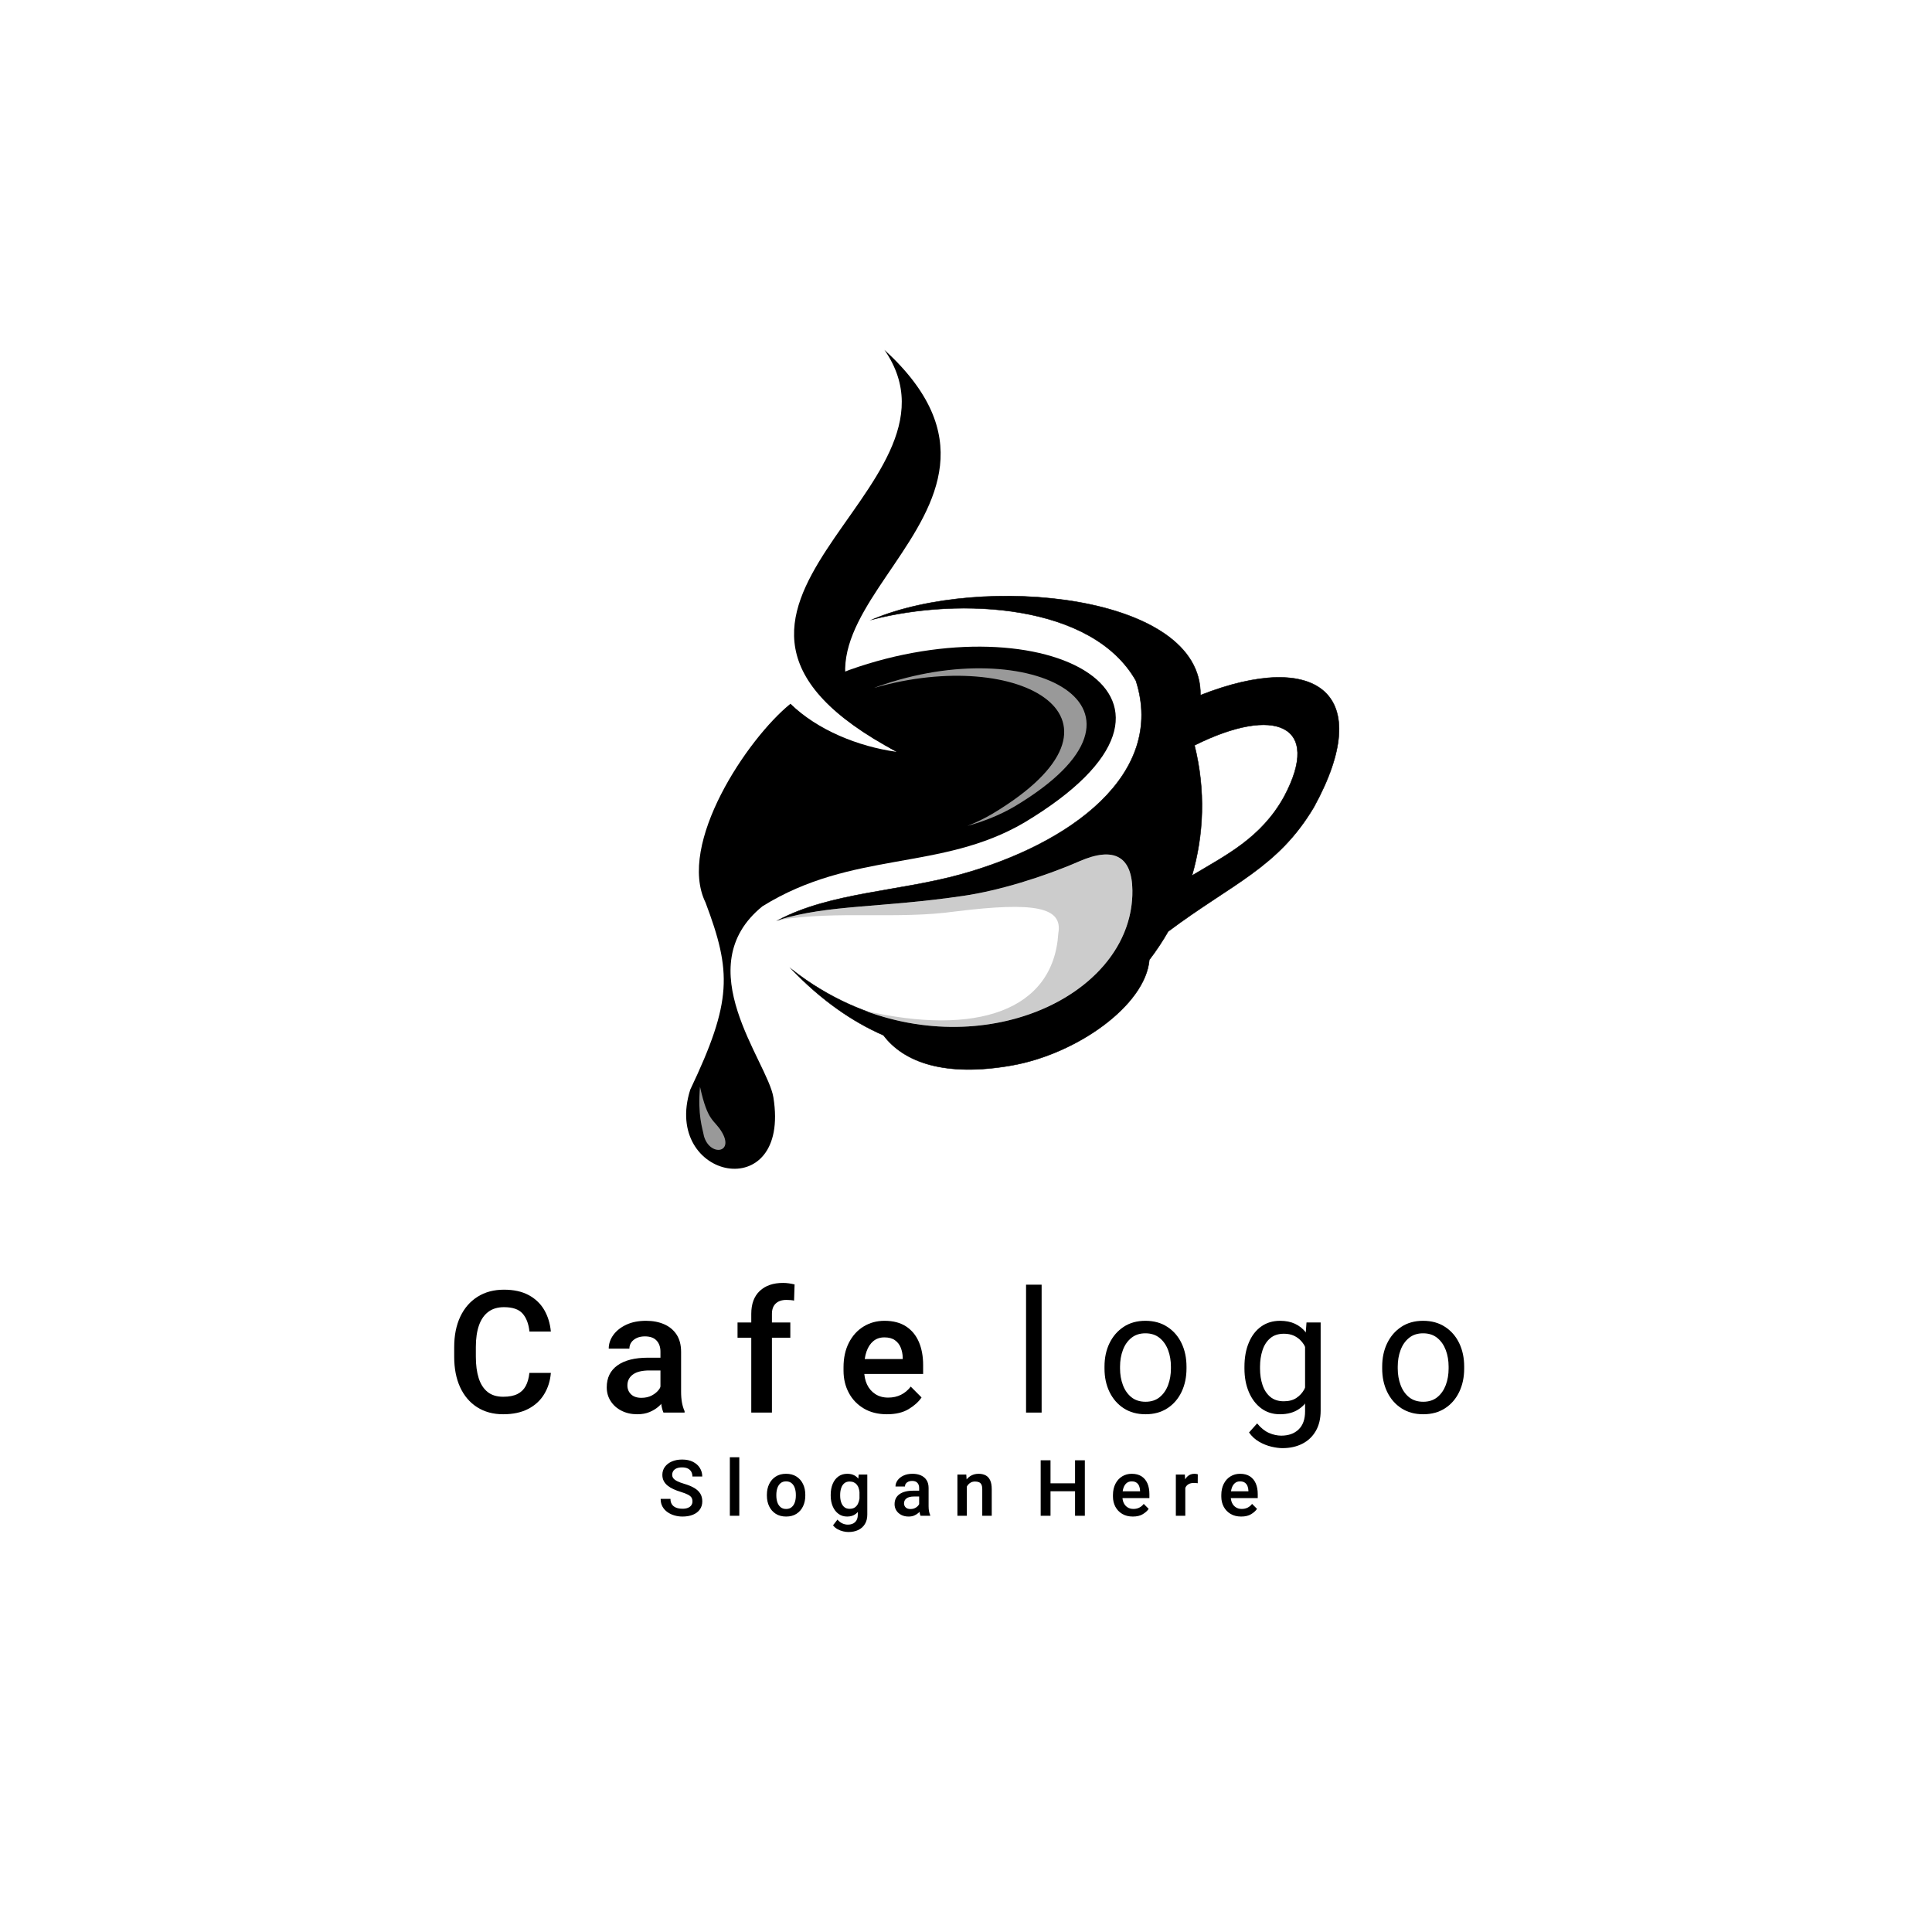 <?xml version="1.0" encoding="UTF-8"?>
<svg xmlns="http://www.w3.org/2000/svg" xmlns:xlink="http://www.w3.org/1999/xlink" width="2400" height="2400" viewBox="0 0 2400 2400">

<path fill-rule="nonzero" fill="rgb(0%, 0%, 0%)" fill-opacity="1" d="M 1031.93 1856.934 C 1031.93 1851.746 1032.77 1847.207 1034.422 1843.266 C 1036.078 1839.336 1038.441 1836.281 1041.531 1834.086 C 1044.602 1831.887 1048.25 1830.789 1052.488 1830.789 C 1055.828 1830.789 1058.691 1831.402 1061.051 1832.617 C 1063.07 1833.645 1064.781 1835.055 1066.211 1836.844 L 1066.691 1831.742 L 1077.391 1831.742 L 1077.391 1881.496 C 1077.391 1886.102 1076.391 1890.027 1074.398 1893.262 C 1072.41 1896.492 1069.66 1898.949 1066.141 1900.629 C 1062.621 1902.293 1058.551 1903.133 1053.91 1903.133 C 1051.949 1903.133 1049.77 1902.859 1047.398 1902.309 C 1045 1901.758 1042.691 1900.855 1040.461 1899.625 C 1038.219 1898.398 1036.34 1896.781 1034.82 1894.797 L 1040.32 1887.699 C 1042.141 1889.816 1044.16 1891.387 1046.359 1892.402 C 1048.539 1893.438 1050.852 1893.953 1053.289 1893.953 C 1057.109 1893.953 1060.109 1892.887 1062.309 1890.77 C 1064.512 1888.656 1065.59 1885.633 1065.59 1881.691 L 1065.59 1878.246 C 1064.789 1879.152 1063.922 1879.969 1062.969 1880.688 C 1060.18 1882.836 1056.66 1883.922 1052.391 1883.922 C 1048.219 1883.922 1044.621 1882.789 1041.551 1880.527 C 1038.488 1878.266 1036.121 1875.195 1034.449 1871.27 C 1032.77 1867.355 1031.93 1862.914 1031.93 1857.922 Z M 860.195 1865.16 C 860.195 1863.301 859.809 1861.719 859.031 1860.41 C 858.258 1859.102 856.816 1857.887 854.703 1856.758 C 852.586 1855.641 849.547 1854.461 845.57 1853.234 C 842.324 1852.266 839.316 1851.133 836.555 1849.871 C 833.789 1848.613 831.383 1847.16 829.332 1845.492 C 827.281 1843.848 825.68 1841.906 824.531 1839.727 C 823.371 1837.527 822.805 1834.992 822.805 1832.113 C 822.805 1828.367 823.84 1825.07 825.922 1822.211 C 828.008 1819.348 830.898 1817.117 834.586 1815.504 C 838.285 1813.902 842.551 1813.098 847.414 1813.098 C 852.586 1813.098 857.043 1814.031 860.762 1815.906 C 864.492 1817.781 867.355 1820.32 869.355 1823.504 C 871.359 1826.703 872.363 1830.238 872.363 1834.152 L 860.145 1834.152 C 860.145 1831.984 859.68 1830.031 858.758 1828.316 C 857.82 1826.59 856.414 1825.246 854.523 1824.293 C 852.617 1823.324 850.211 1822.84 847.27 1822.84 C 844.52 1822.84 842.242 1823.258 840.398 1824.066 C 838.574 1824.891 837.219 1826.008 836.344 1827.379 C 835.457 1828.77 835.004 1830.352 835.004 1832.113 C 835.004 1833.797 835.555 1835.281 836.621 1836.574 C 837.688 1837.867 839.316 1839.047 841.5 1840.098 C 843.68 1841.164 846.395 1842.184 849.645 1843.152 C 854.75 1844.637 859 1846.367 862.375 1848.355 C 865.754 1850.344 868.273 1852.699 869.922 1855.414 C 871.586 1858.129 872.41 1861.348 872.41 1865.078 C 872.41 1868.957 871.395 1872.301 869.371 1875.129 C 867.355 1877.957 864.508 1880.121 860.809 1881.641 C 857.125 1883.16 852.777 1883.922 847.801 1883.922 C 844.473 1883.922 841.211 1883.469 837.992 1882.562 C 834.777 1881.656 831.867 1880.301 829.266 1878.488 C 826.648 1876.68 824.566 1874.402 823.016 1871.656 C 821.445 1868.906 820.672 1865.676 820.672 1861.945 L 832.887 1861.945 C 832.887 1864.156 833.258 1866.031 834.02 1867.582 C 834.777 1869.137 835.828 1870.395 837.184 1871.398 C 838.543 1872.383 840.125 1873.109 841.953 1873.547 C 843.762 1873.98 845.719 1874.207 847.801 1874.207 C 850.531 1874.207 852.828 1873.82 854.652 1873.047 C 856.496 1872.27 857.867 1871.203 858.805 1869.848 C 859.727 1868.488 860.195 1866.938 860.195 1865.16 Z M 918.383 1882.965 L 906.637 1882.965 L 906.637 1810.254 L 918.383 1810.254 Z M 1141.809 1848.355 C 1141.809 1845.703 1141.07 1843.586 1139.602 1842.02 C 1138.141 1840.438 1135.91 1839.645 1132.961 1839.645 C 1131.18 1839.645 1129.641 1839.953 1128.32 1840.566 C 1126.988 1841.195 1125.961 1842.02 1125.23 1843.055 C 1124.512 1844.105 1124.148 1845.285 1124.148 1846.609 L 1112.398 1846.609 C 1112.398 1843.863 1113.281 1841.277 1115.012 1838.867 C 1116.75 1836.461 1119.211 1834.508 1122.371 1833.02 C 1125.539 1831.531 1129.289 1830.789 1133.621 1830.789 C 1137.469 1830.789 1140.891 1831.438 1143.898 1832.746 C 1146.891 1834.035 1149.25 1835.992 1150.969 1838.609 C 1152.691 1841.227 1153.539 1844.508 1153.539 1848.449 L 1153.539 1871.039 C 1153.539 1873.434 1153.719 1875.551 1154.059 1877.375 C 1154.422 1879.219 1154.898 1880.801 1155.531 1882.16 L 1155.531 1882.965 L 1143.512 1882.965 C 1142.98 1881.738 1142.559 1880.141 1142.262 1878.184 L 1142.25 1878.066 C 1141.809 1878.535 1141.34 1878.996 1140.84 1879.445 C 1139.371 1880.754 1137.629 1881.82 1135.621 1882.66 C 1133.621 1883.5 1131.289 1883.922 1128.641 1883.922 C 1125.301 1883.922 1122.328 1883.258 1119.711 1881.934 C 1117.07 1880.605 1115.02 1878.781 1113.52 1876.453 C 1112.02 1874.145 1111.27 1871.527 1111.27 1868.617 C 1111.27 1863.188 1113.309 1859.035 1117.379 1856.129 C 1121.449 1853.219 1127.219 1851.766 1134.699 1851.766 L 1141.809 1851.766 Z M 1141.809 1868.504 L 1141.809 1859.02 L 1135.559 1859.02 C 1131.391 1859.02 1128.262 1859.777 1126.148 1861.312 C 1124.07 1862.832 1123.02 1864.918 1123.02 1867.535 C 1123.02 1869.555 1123.711 1871.234 1125.09 1872.574 C 1126.48 1873.918 1128.449 1874.578 1130.969 1874.578 C 1133.262 1874.578 1135.281 1874.129 1137 1873.191 C 1138.73 1872.254 1140.07 1871.105 1141.051 1869.73 C 1141.352 1869.312 1141.602 1868.902 1141.809 1868.504 Z M 1201.07 1882.965 L 1189.34 1882.965 L 1189.34 1831.742 L 1200.359 1831.742 L 1200.75 1837.754 C 1201.969 1836.25 1203.371 1834.961 1204.949 1833.891 C 1208.02 1831.824 1211.59 1830.789 1215.641 1830.789 C 1218.969 1830.789 1221.828 1831.422 1224.27 1832.664 C 1226.699 1833.906 1228.59 1835.93 1229.941 1838.723 C 1231.301 1841.52 1231.98 1845.27 1231.98 1849.969 L 1231.98 1882.965 L 1220.199 1882.965 L 1220.199 1849.871 C 1220.199 1847.516 1219.859 1845.621 1219.18 1844.234 C 1218.5 1842.859 1217.48 1841.859 1216.141 1841.277 C 1214.801 1840.695 1213.172 1840.402 1211.25 1840.402 C 1209.289 1840.402 1207.559 1840.793 1206.059 1841.566 C 1204.559 1842.344 1203.281 1843.426 1202.23 1844.816 C 1201.801 1845.383 1201.41 1845.984 1201.07 1846.621 Z M 1335.461 1852.477 L 1304.988 1852.477 L 1304.988 1882.965 L 1292.77 1882.965 L 1292.77 1814.031 L 1304.988 1814.031 L 1304.988 1842.633 L 1335.461 1842.633 L 1335.461 1814.031 L 1347.629 1814.031 L 1347.629 1882.965 L 1335.461 1882.965 Z M 1407.238 1883.922 C 1402.148 1883.922 1397.77 1882.82 1394.07 1880.621 C 1390.379 1878.426 1387.539 1875.469 1385.551 1871.719 C 1383.57 1867.988 1382.559 1863.785 1382.559 1859.148 L 1382.559 1857.211 C 1382.559 1851.879 1383.578 1847.238 1385.602 1843.266 C 1387.621 1839.305 1390.379 1836.234 1393.91 1834.07 C 1397.43 1831.887 1401.41 1830.789 1405.859 1830.789 C 1410.781 1830.789 1414.871 1831.855 1418.129 1833.988 C 1421.379 1836.121 1423.801 1839.078 1425.422 1842.844 C 1427.02 1846.609 1427.82 1850.973 1427.82 1855.934 L 1427.82 1861.008 L 1388.199 1861.008 L 1388.199 1852.523 L 1416.219 1852.523 L 1416.219 1851.617 C 1416.16 1849.629 1415.789 1847.773 1415.09 1846.043 C 1414.398 1844.297 1413.301 1842.895 1411.789 1841.824 C 1410.309 1840.758 1408.301 1840.211 1405.82 1840.211 C 1403.309 1840.211 1401.23 1840.922 1399.512 1842.328 C 1397.82 1843.734 1396.531 1845.703 1395.641 1848.242 C 1394.75 1850.777 1394.309 1853.77 1394.309 1857.211 L 1394.309 1859.148 C 1394.309 1862.059 1394.84 1864.66 1395.91 1866.969 C 1396.988 1869.266 1398.559 1871.09 1400.609 1872.43 C 1402.648 1873.773 1405.109 1874.449 1407.949 1874.449 C 1410.699 1874.449 1413.121 1873.902 1415.25 1872.836 C 1417.391 1871.77 1419.23 1870.219 1420.781 1868.199 L 1426.922 1874.355 C 1425.32 1876.777 1422.898 1878.977 1419.66 1880.945 C 1416.43 1882.934 1412.281 1883.922 1407.238 1883.922 Z M 1472.422 1882.965 L 1460.68 1882.965 L 1460.68 1831.742 L 1471.859 1831.742 L 1472.191 1837.684 C 1473.09 1836.195 1474.141 1834.91 1475.359 1833.828 C 1477.629 1831.809 1480.469 1830.789 1483.879 1830.789 C 1484.539 1830.789 1485.289 1830.855 1486.109 1830.984 C 1486.922 1831.113 1487.551 1831.258 1487.949 1831.422 L 1487.859 1842.535 C 1487.129 1842.406 1486.371 1842.312 1485.559 1842.246 C 1484.75 1842.199 1483.961 1842.164 1483.172 1842.164 C 1480.578 1842.164 1478.43 1842.617 1476.711 1843.555 C 1474.988 1844.492 1473.68 1845.816 1472.801 1847.531 C 1472.66 1847.789 1472.539 1848.059 1472.422 1848.336 Z M 1541.828 1883.922 C 1536.738 1883.922 1532.359 1882.82 1528.66 1880.621 C 1524.969 1878.426 1522.129 1875.469 1520.141 1871.719 C 1518.148 1867.988 1517.148 1863.785 1517.148 1859.148 L 1517.148 1857.211 C 1517.148 1851.879 1518.172 1847.238 1520.191 1843.266 C 1522.211 1839.305 1524.969 1836.234 1528.488 1834.07 C 1532.02 1831.887 1535.988 1830.789 1540.449 1830.789 C 1545.359 1830.789 1549.449 1831.855 1552.719 1833.988 C 1555.961 1836.121 1558.391 1839.078 1560 1842.844 C 1561.602 1846.609 1562.41 1850.973 1562.41 1855.934 L 1562.41 1861.008 L 1522.789 1861.008 L 1522.789 1852.523 L 1550.809 1852.523 L 1550.809 1851.617 C 1550.75 1849.629 1550.371 1847.773 1549.68 1846.043 C 1548.98 1844.297 1547.891 1842.895 1546.379 1841.824 C 1544.898 1840.758 1542.891 1840.211 1540.398 1840.211 C 1537.898 1840.211 1535.809 1840.922 1534.102 1842.328 C 1532.398 1843.734 1531.109 1845.703 1530.219 1848.242 C 1529.328 1850.777 1528.898 1853.77 1528.898 1857.211 L 1528.898 1859.148 C 1528.898 1862.059 1529.43 1864.66 1530.5 1866.969 C 1531.578 1869.266 1533.148 1871.09 1535.199 1872.43 C 1537.238 1873.773 1539.691 1874.449 1542.539 1874.449 C 1545.281 1874.449 1547.711 1873.902 1549.84 1872.836 C 1551.969 1871.77 1553.82 1870.219 1555.371 1868.199 L 1561.512 1874.355 C 1559.91 1876.777 1557.48 1878.977 1554.25 1880.945 C 1551.02 1882.934 1546.871 1883.922 1541.828 1883.922 Z M 952.656 1856.887 C 952.656 1851.895 953.594 1847.449 955.484 1843.539 C 957.391 1839.613 960.105 1836.512 963.66 1834.23 C 967.215 1831.938 971.48 1830.789 976.457 1830.789 C 981.516 1830.789 985.812 1831.938 989.387 1834.23 C 992.957 1836.512 995.672 1839.613 997.547 1843.539 C 999.438 1847.449 1000.371 1851.895 1000.371 1856.887 L 1000.371 1857.871 C 1000.371 1862.832 999.438 1867.277 997.547 1871.203 C 995.672 1875.129 992.957 1878.23 989.418 1880.512 C 985.863 1882.773 981.578 1883.922 976.555 1883.922 C 971.547 1883.922 967.246 1882.773 963.676 1880.512 C 960.105 1878.23 957.391 1875.129 955.484 1871.203 C 953.594 1867.277 952.656 1862.832 952.656 1857.871 Z M 964.387 1857.871 C 964.387 1860.91 964.824 1863.672 965.664 1866.176 C 966.52 1868.699 967.848 1870.703 969.621 1872.223 C 971.398 1873.738 973.711 1874.5 976.555 1874.5 C 979.367 1874.5 981.66 1873.738 983.438 1872.223 C 985.234 1870.703 986.543 1868.699 987.383 1866.176 C 988.207 1863.672 988.629 1860.91 988.629 1857.871 L 988.629 1856.887 C 988.629 1853.879 988.207 1851.117 987.383 1848.598 C 986.543 1846.074 985.219 1844.039 983.422 1842.52 C 981.629 1840.984 979.305 1840.211 976.457 1840.211 C 973.648 1840.211 971.352 1840.984 969.574 1842.52 C 967.797 1844.039 966.488 1846.074 965.648 1848.598 C 964.809 1851.117 964.387 1853.879 964.387 1856.887 Z M 1043.68 1857.922 C 1043.68 1860.957 1044.078 1863.703 1044.91 1866.176 C 1045.73 1868.664 1047.012 1870.637 1048.719 1872.109 C 1050.43 1873.562 1052.66 1874.305 1055.379 1874.305 C 1058.031 1874.305 1060.18 1873.738 1061.859 1872.625 C 1063.422 1871.562 1064.672 1870.16 1065.59 1868.402 L 1065.59 1868.398 L 1065.602 1868.391 L 1065.602 1868.383 L 1065.609 1868.375 L 1065.609 1868.359 L 1065.621 1868.355 L 1065.621 1868.34 L 1065.629 1868.332 L 1065.629 1868.32 L 1065.641 1868.316 L 1065.641 1868.301 L 1065.648 1868.297 L 1065.648 1868.281 L 1065.66 1868.277 L 1065.66 1868.262 L 1065.672 1868.258 L 1065.672 1868.246 L 1065.68 1868.238 L 1065.68 1868.223 L 1065.691 1868.219 L 1065.691 1868.199 L 1065.699 1868.195 L 1065.699 1868.184 L 1065.711 1868.18 L 1065.711 1868.16 L 1065.719 1868.156 L 1065.719 1868.141 L 1065.73 1868.141 L 1065.73 1868.125 L 1065.738 1868.117 L 1065.738 1868.102 L 1065.75 1868.098 L 1065.75 1868.086 L 1065.762 1868.078 L 1065.762 1868.062 L 1065.77 1868.059 L 1065.77 1868.051 C 1066.691 1866.129 1067.34 1863.965 1067.68 1861.57 L 1067.68 1853.574 C 1067.5 1851.668 1067.129 1849.922 1066.559 1848.305 L 1066.551 1848.27 L 1066.539 1848.23 L 1066.52 1848.195 L 1066.512 1848.16 L 1066.512 1848.156 L 1066.5 1848.121 L 1066.48 1848.086 L 1066.48 1848.082 L 1066.469 1848.051 L 1066.461 1848.016 L 1066.461 1848.008 L 1066.441 1847.977 L 1066.43 1847.941 L 1066.43 1847.934 L 1066.422 1847.906 L 1066.398 1847.871 L 1066.398 1847.863 L 1066.391 1847.836 L 1066.379 1847.797 L 1066.371 1847.789 L 1066.359 1847.762 L 1066.352 1847.727 L 1066.34 1847.715 L 1066.328 1847.691 L 1066.32 1847.656 L 1066.32 1847.645 L 1066.309 1847.621 L 1066.289 1847.586 L 1066.289 1847.57 L 1066.281 1847.551 L 1066.262 1847.516 L 1066.262 1847.5 L 1066.25 1847.48 L 1066.23 1847.445 L 1066.23 1847.43 L 1066.219 1847.41 L 1066.211 1847.375 L 1066.199 1847.355 L 1066.191 1847.34 L 1066.18 1847.305 L 1066.172 1847.285 L 1066.16 1847.27 L 1066.148 1847.234 L 1066.141 1847.215 L 1066.129 1847.203 L 1066.121 1847.168 L 1066.109 1847.145 L 1066.102 1847.133 L 1066.09 1847.098 L 1066.078 1847.074 L 1066.07 1847.062 L 1066.051 1847.031 L 1066.039 1847.008 L 1066.039 1846.996 L 1066.02 1846.961 L 1066.012 1846.938 L 1066.012 1846.93 L 1065.988 1846.895 L 1065.98 1846.867 L 1065.98 1846.859 L 1065.961 1846.828 L 1065.949 1846.801 L 1065.941 1846.793 L 1065.93 1846.762 L 1065.91 1846.73 L 1065.91 1846.727 L 1065.898 1846.691 L 1065.879 1846.664 L 1065.879 1846.66 L 1065.859 1846.629 L 1065.852 1846.598 L 1065.852 1846.594 L 1065.828 1846.562 L 1065.809 1846.527 L 1065.801 1846.496 L 1065.781 1846.461 L 1065.762 1846.43 L 1065.75 1846.395 L 1065.711 1846.332 L 1065.711 1846.328 L 1065.699 1846.301 L 1065.68 1846.266 L 1065.68 1846.262 L 1065.66 1846.234 L 1065.641 1846.203 L 1065.641 1846.195 L 1065.629 1846.172 L 1065.609 1846.137 L 1065.609 1846.133 L 1065.59 1846.105 C 1065.199 1845.398 1064.75 1844.746 1064.25 1844.152 C 1063.25 1842.973 1062.039 1842.066 1060.578 1841.406 C 1059.129 1840.742 1057.43 1840.402 1055.461 1840.402 C 1052.738 1840.402 1050.531 1841.148 1048.789 1842.602 C 1047.059 1844.07 1045.762 1846.059 1044.941 1848.578 C 1044.102 1851.086 1043.68 1853.863 1043.68 1856.934 L 1043.68 1857.922 "/>
<path fill-rule="nonzero" fill="rgb(0%, 0%, 0%)" fill-opacity="1" d="M 1717 1697.664 C 1717 1686.828 1719.051 1677.152 1723.18 1668.609 C 1727.352 1660.027 1733.211 1653.25 1740.762 1648.273 C 1748.359 1643.258 1757.359 1640.75 1767.77 1640.75 C 1778.328 1640.75 1787.441 1643.258 1795.07 1648.273 C 1802.73 1653.25 1808.621 1660.027 1812.719 1668.609 C 1816.82 1677.152 1818.859 1686.828 1818.859 1697.664 L 1818.859 1700.031 C 1818.859 1710.801 1816.82 1720.477 1812.719 1729.055 C 1808.621 1737.633 1802.762 1744.414 1795.141 1749.391 C 1787.512 1754.336 1778.469 1756.84 1767.988 1756.84 C 1757.5 1756.84 1748.461 1754.336 1740.828 1749.391 C 1733.211 1744.414 1727.352 1737.633 1723.18 1729.055 C 1719.051 1720.477 1717 1710.801 1717 1700.031 Z M 1736.32 1700.031 C 1736.32 1707.41 1737.52 1714.227 1739.852 1720.512 C 1742.18 1726.797 1745.711 1731.844 1750.328 1735.621 C 1754.988 1739.398 1760.891 1741.309 1767.988 1741.309 C 1775.012 1741.309 1780.871 1739.398 1785.5 1735.621 C 1790.16 1731.844 1793.648 1726.797 1796.02 1720.512 C 1798.352 1714.227 1799.52 1707.41 1799.52 1700.031 L 1799.52 1697.664 C 1799.52 1690.285 1798.352 1683.438 1796.02 1677.188 C 1793.648 1670.902 1790.16 1665.855 1785.461 1662.039 C 1780.77 1658.191 1774.871 1656.285 1767.77 1656.285 C 1760.82 1656.285 1754.988 1658.191 1750.301 1662.039 C 1745.602 1665.855 1742.109 1670.902 1739.809 1677.188 C 1737.48 1683.438 1736.32 1690.285 1736.32 1697.664 L 1736.32 1700.031 "/>
<path fill-rule="nonzero" fill="rgb(0%, 0%, 0%)" fill-opacity="1" d="M 1545.898 1697.879 C 1545.898 1686.473 1547.699 1676.516 1551.309 1667.938 C 1554.871 1659.324 1559.988 1652.648 1566.59 1647.918 C 1573.23 1643.152 1581.07 1640.75 1590.18 1640.75 C 1597.211 1640.75 1603.379 1641.988 1608.641 1644.422 C 1613.941 1646.895 1618.422 1650.426 1622.102 1655.051 C 1625.801 1659.676 1628.73 1665.254 1630.891 1671.785 C 1633.078 1678.352 1634.559 1685.734 1635.371 1693.926 L 1635.371 1703.949 C 1634.352 1714.789 1632.051 1724.148 1628.52 1732.055 C 1624.961 1739.965 1620.012 1746.035 1613.66 1750.344 C 1607.34 1754.688 1599.43 1756.84 1589.969 1756.84 C 1581 1756.84 1573.23 1754.371 1566.66 1749.426 C 1560.059 1744.484 1554.98 1737.773 1551.34 1729.195 C 1547.738 1720.652 1545.898 1710.941 1545.898 1700.031 Z M 1565.25 1700.031 C 1565.25 1707.48 1566.281 1714.297 1568.32 1720.402 C 1570.34 1726.547 1573.551 1731.453 1577.891 1735.164 C 1582.23 1738.836 1587.852 1740.707 1594.73 1740.707 C 1601.09 1740.707 1606.281 1739.328 1610.34 1736.645 C 1614.43 1733.961 1617.719 1730.395 1620.191 1725.984 C 1622.66 1721.57 1624.602 1716.805 1625.98 1711.613 L 1625.98 1686.473 C 1625.129 1682.695 1623.969 1679.023 1622.449 1675.457 C 1620.93 1671.926 1618.949 1668.75 1616.449 1665.961 C 1613.98 1663.172 1610.969 1660.945 1607.41 1659.285 C 1603.84 1657.629 1599.711 1656.816 1594.949 1656.816 C 1587.988 1656.816 1582.309 1658.652 1577.93 1662.395 C 1573.551 1666.102 1570.34 1671.078 1568.32 1677.328 C 1566.281 1683.578 1565.25 1690.43 1565.25 1697.879 L 1565.25 1700.031 "/>
<path fill-rule="nonzero" fill="rgb(0%, 0%, 0%)" fill-opacity="1" d="M 1372.051 1697.664 C 1372.051 1686.828 1374.102 1677.152 1378.23 1668.609 C 1382.398 1660.027 1388.262 1653.25 1395.809 1648.273 C 1403.398 1643.258 1412.41 1640.75 1422.82 1640.75 C 1433.379 1640.75 1442.488 1643.258 1450.109 1648.273 C 1457.781 1653.25 1463.672 1660.027 1467.77 1668.609 C 1471.859 1677.152 1473.91 1686.828 1473.91 1697.664 L 1473.91 1700.031 C 1473.91 1710.801 1471.859 1720.477 1467.77 1729.055 C 1463.672 1737.633 1457.809 1744.414 1450.191 1749.391 C 1442.559 1754.336 1433.52 1756.84 1423.031 1756.84 C 1412.551 1756.84 1403.512 1754.336 1395.879 1749.391 C 1388.262 1744.414 1382.398 1737.633 1378.23 1729.055 C 1374.102 1720.477 1372.051 1710.801 1372.051 1700.031 Z M 1391.359 1700.031 C 1391.359 1707.41 1392.559 1714.227 1394.891 1720.512 C 1397.219 1726.797 1400.762 1731.844 1405.379 1735.621 C 1410.039 1739.398 1415.941 1741.309 1423.031 1741.309 C 1430.059 1741.309 1435.922 1739.398 1440.551 1735.621 C 1445.211 1731.844 1448.699 1726.797 1451.07 1720.512 C 1453.398 1714.227 1454.559 1707.41 1454.559 1700.031 L 1454.559 1697.664 C 1454.559 1690.285 1453.398 1683.438 1451.07 1677.188 C 1448.699 1670.902 1445.211 1665.855 1440.512 1662.039 C 1435.82 1658.191 1429.922 1656.285 1422.82 1656.285 C 1415.871 1656.285 1410.039 1658.191 1405.34 1662.039 C 1400.648 1665.855 1397.148 1670.902 1394.859 1677.188 C 1392.531 1683.438 1391.359 1690.285 1391.359 1697.664 L 1391.359 1700.031 "/>
<path fill-rule="nonzero" fill="rgb(0%, 0%, 0%)" fill-opacity="1" d="M 1640.559 1642.836 L 1640.559 1752.395 C 1640.559 1762.242 1638.551 1770.645 1634.52 1777.602 C 1630.461 1784.594 1624.891 1789.891 1617.75 1793.492 C 1610.621 1797.129 1602.391 1798.93 1593.07 1798.93 C 1589.23 1798.93 1584.672 1798.328 1579.48 1797.129 C 1574.262 1795.926 1569.172 1793.879 1564.16 1791.02 C 1559.18 1788.16 1554.98 1784.312 1551.59 1779.473 L 1561.648 1768.211 C 1566.309 1773.859 1571.25 1777.812 1576.371 1780.039 C 1581.531 1782.297 1586.609 1783.395 1591.629 1783.43 C 1600.66 1783.395 1607.871 1780.852 1613.199 1775.695 C 1618.531 1770.574 1621.211 1763.09 1621.211 1753.312 L 1621.211 1667.441 L 1622.98 1642.836 L 1640.559 1642.836 "/>
<path fill-rule="nonzero" fill="rgb(0%, 0%, 0%)" fill-opacity="1" d="M 1293.949 1754.758 L 1274.602 1754.758 L 1274.602 1595.875 L 1293.949 1595.875 L 1293.949 1754.758 "/>
<path fill-rule="nonzero" fill="rgb(0%, 0%, 0%)" fill-opacity="1" d="M 1101.77 1756.84 C 1090.648 1756.84 1081.078 1754.441 1073 1749.641 C 1064.949 1744.836 1058.73 1738.375 1054.391 1730.184 C 1050.051 1722.027 1047.859 1712.848 1047.859 1702.715 L 1047.859 1698.48 C 1047.859 1686.828 1050.078 1676.695 1054.5 1668.008 C 1058.91 1659.359 1064.949 1652.648 1072.641 1647.918 C 1080.34 1643.152 1089.031 1640.75 1098.77 1640.75 C 1109.5 1640.75 1118.441 1643.082 1125.57 1647.742 C 1132.672 1652.402 1137.961 1658.863 1141.488 1667.09 C 1144.988 1675.316 1146.75 1684.852 1146.75 1695.688 L 1146.75 1706.777 L 1060.18 1706.777 L 1060.18 1688.238 L 1121.398 1688.238 L 1121.398 1686.262 C 1121.262 1681.918 1120.449 1677.859 1118.93 1674.082 C 1117.41 1670.27 1115.012 1667.195 1111.73 1664.867 C 1108.48 1662.535 1104.102 1661.336 1098.672 1661.336 C 1093.191 1661.336 1088.641 1662.891 1084.898 1665.961 C 1081.191 1669.031 1078.359 1673.34 1076.422 1678.883 C 1074.48 1684.426 1073.531 1690.957 1073.531 1698.48 L 1073.531 1702.715 C 1073.531 1709.07 1074.691 1714.754 1077.02 1719.805 C 1079.391 1724.816 1082.809 1728.809 1087.301 1731.738 C 1091.75 1734.668 1097.109 1736.152 1103.328 1736.152 C 1109.328 1736.152 1114.621 1734.949 1119.281 1732.621 C 1123.949 1730.289 1127.969 1726.902 1131.359 1722.488 L 1144.781 1735.941 C 1141.281 1741.234 1135.988 1746.035 1128.922 1750.344 C 1121.859 1754.688 1112.789 1756.84 1101.77 1756.84 "/>
<path fill-rule="nonzero" fill="rgb(0%, 0%, 0%)" fill-opacity="1" d="M 981.762 1661.758 L 916.195 1661.758 L 916.195 1642.836 L 981.762 1642.836 L 981.762 1661.758 "/>
<path fill-rule="nonzero" fill="rgb(0%, 0%, 0%)" fill-opacity="1" d="M 933.25 1754.758 L 933.25 1632.172 C 933.25 1619.777 936.781 1610.246 943.809 1603.645 C 950.867 1597.004 960.473 1593.688 972.688 1593.688 C 975.16 1593.688 977.598 1593.863 980.031 1594.215 C 982.434 1594.57 984.766 1595.027 987.059 1595.559 L 986.422 1615.648 C 985.117 1615.363 983.633 1615.152 981.977 1615.012 C 980.352 1614.871 978.621 1614.801 976.82 1614.801 C 971.172 1614.801 966.758 1616.316 963.613 1619.32 C 960.473 1622.285 958.918 1626.594 958.918 1632.172 L 958.918 1754.758 L 933.25 1754.758 "/>
<path fill-rule="nonzero" fill="rgb(0%, 0%, 0%)" fill-opacity="1" d="M 824.363 1702.434 L 806.781 1702.434 C 797.672 1702.434 790.82 1704.094 786.23 1707.445 C 781.676 1710.766 779.383 1715.32 779.383 1721.039 C 779.383 1725.453 780.898 1729.125 783.898 1732.055 C 786.938 1734.984 791.242 1736.434 796.754 1736.434 C 801.766 1736.434 806.18 1735.445 809.922 1733.398 C 813.699 1731.352 816.629 1728.844 818.785 1725.844 C 820.902 1722.84 822.031 1720.051 822.102 1717.402 L 830.258 1728.914 C 829.445 1731.738 828.035 1734.738 826.059 1737.953 C 824.117 1741.164 821.504 1744.203 818.324 1747.062 C 815.113 1749.922 811.301 1752.254 806.922 1754.086 C 802.543 1755.926 797.461 1756.84 791.668 1756.84 C 784.359 1756.84 777.863 1755.395 772.145 1752.496 C 766.387 1749.605 761.902 1745.613 758.621 1740.531 C 755.336 1735.48 753.715 1729.762 753.715 1723.406 C 753.715 1711.543 758.16 1702.469 767.059 1696.113 C 775.957 1689.758 788.562 1686.578 804.91 1686.578 L 824.152 1686.578 L 824.363 1702.434 "/>
<path fill-rule="nonzero" fill="rgb(0%, 0%, 0%)" fill-opacity="1" d="M 820.441 1679.129 C 820.441 1673.34 818.82 1668.715 815.605 1665.289 C 812.43 1661.828 807.559 1660.098 801.094 1660.098 C 797.211 1660.098 793.855 1660.77 790.961 1662.113 C 788.066 1663.488 785.809 1665.289 784.219 1667.551 C 782.629 1669.844 781.852 1672.422 781.852 1675.316 L 756.184 1675.316 C 756.184 1669.316 758.09 1663.664 761.867 1658.406 C 765.684 1653.145 771.047 1648.871 777.969 1645.621 C 784.891 1642.375 793.078 1640.75 802.543 1640.75 C 810.945 1640.75 818.43 1642.164 824.996 1645.023 C 831.531 1647.848 836.684 1652.121 840.465 1657.84 C 844.203 1663.559 846.078 1670.727 846.078 1679.344 L 846.078 1728.703 C 846.078 1733.926 846.465 1738.551 847.207 1742.543 C 847.984 1746.566 849.043 1750.027 850.422 1752.992 L 850.422 1754.758 L 824.152 1754.758 C 822.984 1752.074 822.066 1748.578 821.434 1744.309 C 820.762 1740.035 820.441 1735.867 820.441 1731.809 L 820.441 1679.129 "/>
<path fill-rule="nonzero" fill="rgb(0%, 0%, 0%)" fill-opacity="1" d="M 684.297 1705.504 C 683.484 1715.391 680.695 1724.184 675.965 1731.949 C 671.27 1739.719 664.668 1745.789 656.156 1750.203 C 647.684 1754.617 637.305 1756.84 625.051 1756.84 C 612.625 1756.84 601.855 1753.91 592.711 1748.086 C 583.566 1742.258 576.539 1733.996 571.598 1723.301 C 566.688 1712.637 564.219 1699.996 564.219 1685.449 L 564.219 1673.551 C 564.219 1658.934 566.727 1646.297 571.773 1635.633 C 576.785 1625.004 583.953 1616.742 593.242 1610.883 C 602.492 1605.02 613.473 1602.09 626.074 1602.09 C 638.152 1602.09 648.32 1604.312 656.652 1608.762 C 664.949 1613.211 671.41 1619.355 676 1627.156 C 680.555 1634.996 683.344 1643.965 684.297 1654.098 L 657.711 1654.098 C 656.688 1644.527 653.863 1637.078 649.203 1631.781 C 644.543 1626.453 636.844 1623.805 626.074 1623.805 C 618.273 1623.805 611.812 1625.711 606.691 1629.559 C 601.539 1633.371 597.652 1638.949 595.039 1646.297 C 592.43 1653.637 591.121 1662.676 591.121 1673.34 L 591.121 1685.449 C 591.121 1695.652 592.289 1704.48 594.617 1711.895 C 596.984 1719.309 600.621 1725.027 605.598 1729.055 C 610.539 1733.078 617.039 1735.094 625.051 1735.094 C 632.359 1735.094 638.258 1733.961 642.777 1731.703 C 647.297 1729.406 650.723 1726.09 653.086 1721.711 C 655.418 1717.332 656.934 1711.93 657.641 1705.504 L 684.297 1705.504 "/>
<path fill-rule="evenodd" fill="rgb(0%, 0%, 0%)" fill-opacity="1" d="M 1083.781 769.551 C 1192.969 741.488 1357.059 750.219 1411.09 845.629 C 1448.5 962.102 1329.211 1048.57 1193.691 1086.172 C 1117.18 1107.41 1031.238 1108.801 967 1142.898 C 1028.93 1123.609 1094.781 1128 1197.328 1112.809 C 1241 1106.352 1295.898 1089.512 1340.922 1069.922 C 1383.871 1051.238 1406.25 1063.781 1406.699 1106.129 C 1408.27 1253.551 1167.461 1348.078 983.625 1204.27 C 1020.359 1242.539 1058.84 1269.219 1097.48 1286.059 C 1123.039 1319.898 1174.09 1337.969 1256.379 1323.59 C 1337.82 1309.352 1422.898 1248.711 1427.711 1192.371 C 1436.262 1181.191 1444.109 1169.398 1451.172 1157.078 C 1531.41 1096.98 1587.461 1078.012 1632.25 1002.512 C 1709.551 861.539 1635.91 806.789 1491.191 863.578 C 1493.59 737.852 1219.309 712.141 1083.781 769.551 Z M 1480.73 1087.68 C 1495.441 1037.172 1497.781 981.801 1483.859 925.852 C 1583.68 876.051 1642.711 900.441 1595.191 989.578 C 1566.73 1041.148 1522.578 1062.531 1480.73 1087.68 "/>
<path fill="none" stroke-width="5.669" stroke-linecap="butt" stroke-linejoin="miter" stroke="rgb(0%, 0%, 0%)" stroke-opacity="1" stroke-miterlimit="22.926" d="M 10837.812 16304.492 C 11929.688 16585.117 13570.586 16497.812 14110.898 15543.711 C 14485 14378.984 13292.109 13514.297 11936.914 13138.281 C 11171.797 12925.898 10312.383 12911.992 9670 12571.016 C 10289.297 12763.906 10947.812 12720 11973.281 12871.914 C 12410 12936.484 12958.984 13104.883 13409.219 13300.781 C 13838.711 13487.617 14062.5 13362.188 14066.992 12938.711 C 14082.695 11464.492 11674.609 10519.219 9836.25 11957.305 C 10203.594 11574.609 10588.398 11307.812 10974.805 11139.414 C 11230.391 10801.016 11740.898 10620.312 12563.789 10764.102 C 13378.203 10906.484 14228.984 11512.891 14277.109 12076.289 C 14362.617 12188.086 14441.094 12306.016 14511.719 12429.219 C 15314.102 13030.195 15874.609 13219.883 16322.5 13974.883 C 17095.508 15384.609 16359.102 15932.109 14911.914 15364.219 C 14935.898 16621.484 12193.086 16878.594 10837.812 16304.492 Z M 14807.305 13123.203 C 14954.414 13628.281 14977.812 14181.992 14838.594 14741.484 C 15836.797 15239.492 16427.109 14995.586 15951.914 14104.219 C 15667.305 13588.516 15225.781 13374.688 14807.305 13123.203 Z M 14807.305 13123.203 " transform="matrix(0.1, 0, 0, -0.1, 0, 2400)"/>
<path fill-rule="evenodd" fill="rgb(0%, 0%, 0%)" fill-opacity="1" d="M 1055.211 832.16 C 1297.41 745.809 1532.602 866.02 1272.25 1021.93 C 1168.68 1082.52 1059.109 1056.23 947.121 1125.84 C 853.824 1201.43 953.539 1318.621 960.73 1363.18 C 982.621 1498.816 822.004 1465.488 857.461 1353.609 C 909.789 1243.66 908.848 1207.211 876.438 1121.18 C 840.867 1048.578 928.156 917.719 981.953 874.219 C 1015.301 906.75 1066.012 927.391 1113.719 933.961 C 1074.539 912.621 1048.32 880.32 1024.512 845.98 C 1034.309 840.77 1044.52 836.109 1055.211 832.16 "/>
<path fill-rule="evenodd" fill="rgb(59.959%, 59.959%, 59.959%)" fill-opacity="1" d="M 874.473 1411.371 C 881.672 1436.594 912.203 1432.824 896.891 1406.617 C 887.09 1389.852 879.562 1395.352 869.562 1350.031 C 866.586 1385.898 872.398 1400.344 874.473 1411.371 "/>
<path fill-rule="evenodd" fill="rgb(80.077%, 80.077%, 80.077%)" fill-opacity="1" d="M 1197.328 1112.809 C 1094.781 1128 1028.93 1123.609 967 1142.898 C 1041.148 1130.859 1114.031 1142.449 1187.32 1132.18 C 1285.27 1120.109 1320.512 1126.781 1314.68 1159.309 C 1308.629 1256.301 1211.82 1287.281 1074.629 1255.609 C 1238.051 1316.609 1408.02 1230.059 1406.699 1106.129 C 1406.25 1063.781 1383.871 1051.238 1340.922 1069.922 C 1295.898 1089.512 1241 1106.352 1197.328 1112.809 "/>
<path fill-rule="evenodd" fill="rgb(0%, 0%, 0%)" fill-opacity="1" d="M 1098.629 434.559 C 1219.078 608.191 781.258 757.09 1113.719 933.961 C 894.289 768.469 1329.879 646.16 1098.629 434.559 "/>
<path fill-rule="evenodd" fill="rgb(59.959%, 59.959%, 59.959%)" fill-opacity="1" d="M 1086.148 854.5 C 1267.129 802.301 1428.398 893.781 1232.699 1010.98 C 1222.461 1016.961 1212.16 1021.871 1201.781 1025.98 C 1221.609 1020.461 1241.211 1013.012 1260.539 1001.691 C 1464.75 879.398 1280.281 785.121 1090.309 852.852 C 1088.91 853.359 1087.52 853.891 1086.148 854.441 C 1086.148 854.461 1086.148 854.48 1086.148 854.5 "/>
</svg>
